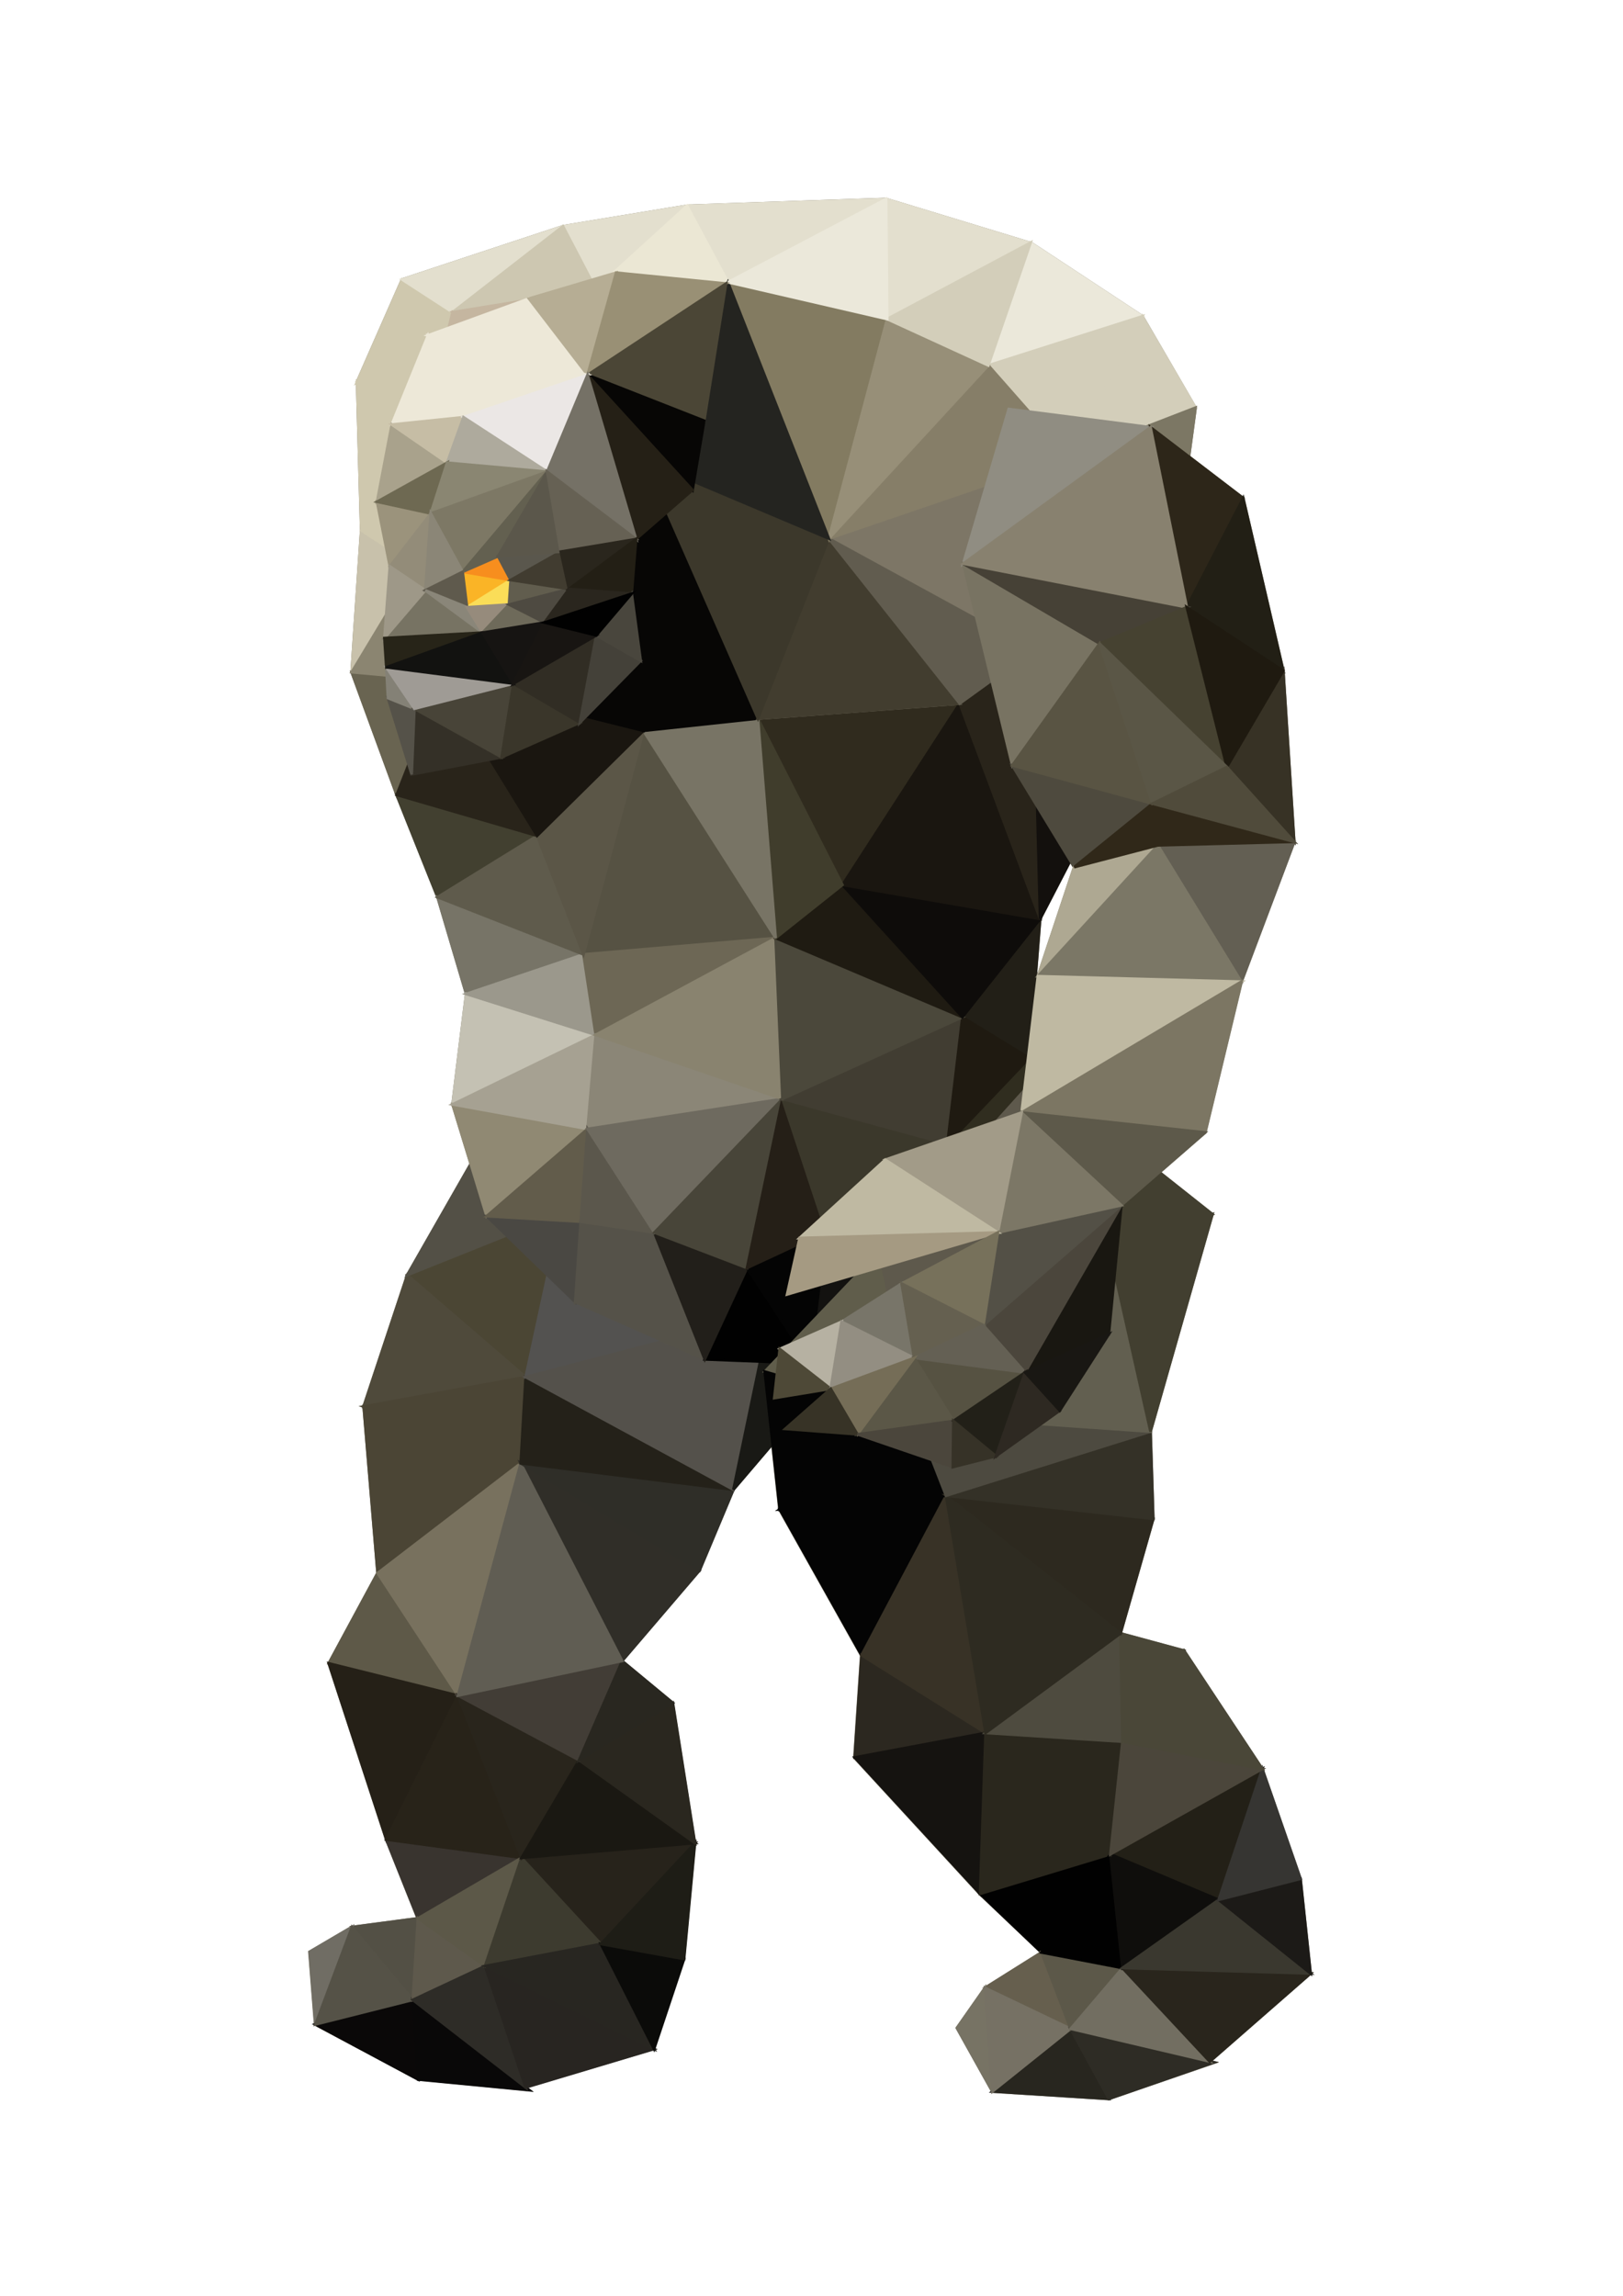 <?xml version="1.0" encoding="utf-8"?>
<svg version="1.1" xmlns="http://www.w3.org/2000/svg" xmlns:xlink="http://www.w3.org/1999/xlink" x="0px" y="0px"
	 width="595.3px" height="841.9px" viewBox="0 0 595.3 841.9" enable-background="new 0 0 595.3 841.9" xml:space="preserve">
	<g id="character">
		<path fill="#787362" stroke-width="1" stroke="#787362" d="M480.7,723.7L477,689l-14-40.3l-28.7-43.3L411,599l12-42l-1-32l22.7-79.7l-19.4-15.4l16.8-14.6l13.3-55.3
			l19.3-51.3l-4-62.7L456,182.7l-19.9-15.2l2.4-17.9L419,116l-41-27l-52.6,28l52.1-28l-52.2-15.9l0.2-0.1l-0.4,0l-0.1,0l0,0l-73,2.5
			L206.5,83l-59,19.5L131,140l1.5,54.5l-3.5,52l16.5,45l15,37.5l10.5,35.5l-5,40.5l6.7,21.8l-23.3,40.7l-16,48.2l5.1,61.1L120.6,610
			l21.1,64.6l11.5,28.9l-24.2,3.2l-15.5,9.1l2.1,26.6l37.7,20.1l40.7,3.9l-1.3-1l47-14l11.1-33.1l4-42.5l-8.1-51.3l-18.6-15.4
			l28.4-33.2l12.4-29.5l14.4-16.9l2.6,24.1l30,53.5l-2.5,37.5l46,50L382,716l-20.7,13L351,743.7l13,23.3l42.7,2.7l38.7-13.3l-1.6-0.4
			L480.7,723.7z M378.3,377.6l3.2-40.6l11.1-21.4l1.4,2.4l-13.3,40L378.3,377.6z"/>
		<polygon fill="#5B543F" stroke-width="1" stroke="#5B543F" points="285.4,410.4 205.8,445 282.5,481.6 285.4,410.4 285.4,410.4 "/>
		<polygon fill="#4B4634" stroke-width="1" stroke="#4B4634" points="205.8,445 149.4,467.6 192.8,505 205.8,445 205.8,445 "/>
		<polygon fill="#4F4A3B" stroke-width="1" stroke="#4F4A3B" points="149.4,467.6 133.4,515.8 192.8,505 149.4,467.6 149.4,467.6 "/>
		<polygon fill="#4B4535" stroke-width="1" stroke="#4B4535" points="133.4,515.8 138.5,576.9 191,536.6 133.4,515.8 133.4,515.8 "/>
		<polygon fill="#5E5948" stroke-width="1" stroke="#5E5948" points="138.5,576.9 120.6,610 168,621.8 138.5,576.9 138.5,576.9 "/>
		<polygon fill="#252017" stroke-width="1" stroke="#252017" points="120.6,610 141.7,674.6 168,621.8 120.6,610 120.6,610 "/>
		<polygon fill="#78715E" stroke-width="1" stroke="#78715E" points="138.5,576.9 191,536.6 168,621.8 138.5,576.9 138.5,576.9 "/>
		<polygon fill="#39342F" stroke-width="1" stroke="#39342F" points="141.7,674.6 153.3,703.5 191.3,681.3 141.7,674.6 141.7,674.6 "/>
		<polygon fill="#535045" stroke-width="1" stroke="#535045" points="153.3,703.5 129.1,706.7 151.4,733.4 153.3,703.5 153.3,703.5 "/>
		<polygon fill="#706D64" stroke-width="1" stroke="#706D64" points="129.1,706.7 113.6,715.8 115.7,742.4 129.1,706.7 129.1,706.7 "/>
		<polygon fill="#0A0808" stroke-width="1" stroke="#0A0808" points="115.7,742.4 153.4,762.6 151.4,733.4 115.7,742.4 115.7,742.4 "/>
		<polygon fill="#555247" stroke-width="1" stroke="#555247" points="129.1,706.7 151.4,733.4 115.7,742.4 129.1,706.7 129.1,706.7 "/>
		<polygon fill="#090808" stroke-width="1" stroke="#090808" points="153.4,762.6 194.1,766.5 151.4,733.4 153.4,762.6 153.4,762.6 "/>
		<polygon fill="#4B4535" stroke-width="1" stroke="#4B4535" points="192.8,505 191,536.6 133.4,515.8 192.8,505 192.8,505 "/>
		<polygon fill="#282319" stroke-width="1" stroke="#282319" points="168,621.8 141.7,674.6 191.3,681.3 168,621.8 168,621.8 "/>
		<polygon fill="#5E594C" stroke-width="1" stroke="#5E594C" points="153.3,703.5 177.9,721 151.4,733.4 153.3,703.5 153.3,703.5 "/>
		<polygon fill="#2E2C27" stroke-width="1" stroke="#2E2C27" points="151.4,733.4 192.8,765.5 177.9,721 151.4,733.4 151.4,733.4 "/>
		<polygon fill="#282521" stroke-width="1" stroke="#282521" points="192.8,765.5 239.9,751.4 177.9,721 192.8,765.5 192.8,765.5 "/>
		<polygon fill="#5C5848" stroke-width="1" stroke="#5C5848" points="191.3,681.3 153.3,703.5 177.9,721 191.3,681.3 191.3,681.3 "/>
		<polygon fill="#27231B" stroke-width="1" stroke="#27231B" points="191.3,681.3 254.9,675.9 220.4,712.9 191.3,681.3 191.3,681.3 "/>
		<polygon fill="#3D3B2F" stroke-width="1" stroke="#3D3B2F" points="220.4,712.9 177.9,721 191.3,681.3 220.4,712.9 220.4,712.9 "/>
		<polygon fill="#282621" stroke-width="1" stroke="#282621" points="177.9,721 239.9,751.4 220.4,712.9 177.9,721 177.9,721 "/>
		<polygon fill="#0B0B09" stroke-width="1" stroke="#0B0B09" points="220.4,712.9 250.9,718.4 239.9,751.4 220.4,712.9 220.4,712.9 "/>
		<polygon fill="#1E1D16" stroke-width="1" stroke="#1E1D16" points="254.9,675.9 250.9,718.4 220.4,712.9 254.9,675.9 254.9,675.9 "/>
		<polygon fill="#29251C" stroke-width="1" stroke="#29251C" points="191.3,681.3 168,621.8 212.4,645.5 191.3,681.3 191.3,681.3 "/>
		<polygon fill="#1A1812" stroke-width="1" stroke="#1A1812" points="191.3,681.3 254.9,675.9 212.4,645.5 191.3,681.3 191.3,681.3 "/>
		<polygon fill="#2A271F" stroke-width="1" stroke="#2A271F" points="212.4,645.5 246.8,624.5 254.9,675.9 212.4,645.5 212.4,645.5 "/>
		<polygon fill="#423D36" stroke-width="1" stroke="#423D36" points="168,621.8 228.2,609.1 212.4,645.5 168,621.8 168,621.8 "/>
		<polygon fill="#292720" stroke-width="1" stroke="#292720" points="228.2,609.1 246.8,624.5 212.4,645.5 228.2,609.1 228.2,609.1 "/>
		<polygon fill="#302E28" stroke-width="1" stroke="#302E28" points="228.2,609.1 256.6,575.9 191,536.6 228.2,609.1 228.2,609.1 "/>
		<polygon fill="#605D53" stroke-width="1" stroke="#605D53" points="228.2,609.1 168,621.8 191,536.6 228.2,609.1 228.2,609.1 "/>
		<polygon fill="#2F2E28" stroke-width="1" stroke="#2F2E28" points="191,536.6 269,546.3 256.6,575.9 191,536.6 191,536.6 "/>
		<polygon fill="#242119" stroke-width="1" stroke="#242119" points="191,536.6 192.8,505 269,546.3 191,536.6 191,536.6 "/>
		<polygon fill="#535250" stroke-width="1" stroke="#535250" points="192.8,505 205.8,445 282.5,481.6 192.8,505 192.8,505 "/>
		<polygon fill="#54514B" stroke-width="1" stroke="#54514B" points="192.8,505 269,546.3 282.5,481.6 192.8,505 192.8,505 "/>
		<polygon fill="#191915" stroke-width="1" stroke="#191915" points="282.5,481.6 322.7,483.3 269,546.3 282.5,481.6 282.5,481.6 "/>
		<polygon fill="#1B1915" stroke-width="1" stroke="#1B1915" points="285.4,410.4 322.7,483.3 282.5,481.6 285.4,410.4 285.4,410.4 "/>
		<polygon fill="#535046" stroke-width="1" stroke="#535046" points="149.4,467.6 182,410.5 205.8,445 149.4,467.6 "/>
		<polygon fill="#CFC8AE" stroke-width="1" stroke="#CFC8AE" points="131,140 147.5,102.5 166,114.5 131,140 131,140 131,140 "/>
		<polygon fill="#E3DFCE" stroke-width="1" stroke="#E3DFCE" points="147.5,102.5 206.5,83 166,114.5 147.5,102.5 147.5,102.5 147.5,102.5 "/>
		<polygon fill="#E3DFCE" stroke-width="1" stroke="#E3DFCE" points="206.5,83 218.5,106 252,75.5 206.5,83 206.5,83 206.5,83 "/>
		<polygon fill="#E3DFCE" stroke-width="1" stroke="#E3DFCE" points="252,75.5 325.5,73 267,103.5 252,75.5 252,75.5 252,75.5 "/>
		<polygon fill="#E3DFCE" stroke-width="1" stroke="#E3DFCE" points="325,73 377.5,89 325.4,117 325,73 325,73 325,73 "/>
		<polygon fill="#EBE8DA" stroke-width="1" stroke="#EBE8DA" points="378,89 419,116 362.5,134 378,89 378,89 378,89 "/>
		<polygon fill="#D3CEBA" stroke-width="1" stroke="#D3CEBA" points="419,116 438.5,149.5 392,167.5 419,116 419,116 419,116 "/>
		<polygon fill="#CFC8AE" stroke-width="1" stroke="#CFC8AE" points="131,140 132.5,194.5 155.5,157 131,140 131,140 131,140 "/>
		<polygon fill="#C8C1AB" stroke-width="1" stroke="#C8C1AB" points="132.5,194.5 129,246.5 152.5,207.5 132.5,194.5 132.5,194.5 132.5,194.5 "/>
		<polygon fill="#696451" stroke-width="1" stroke="#696451" points="129,246.5 145.5,291.5 162,249.5 129,246.5 129,246.5 129,246.5 "/>
		<polygon fill="#424030" stroke-width="1" stroke="#424030" points="145.5,291.5 160.5,329 197,306.5 145.5,291.5 145.5,291.5 145.5,291.5 "/>
		<polygon fill="#777467" stroke-width="1" stroke="#777467" points="160.5,329 171,364.5 214,350 160.5,329 160.5,329 160.5,329 "/>
		<polygon fill="#C4C1B3" stroke-width="1" stroke="#C4C1B3" points="171,364.5 166,405 218.5,379.5 171,364.5 171,364.5 171,364.5 "/>
		<polygon fill="#908973" stroke-width="1" stroke="#908973" points="166,405 178.5,446 215.5,414 166,405 166,405 166,405 "/>
		<polygon fill="#4A4843" stroke-width="1" stroke="#4A4843" points="178.5,446 211,477.5 213,448 178.5,446 178.5,446 178.5,446 "/>
		<polygon fill="#555249" stroke-width="1" stroke="#555249" points="211,477.5 258.5,498.5 240,452 211,477.5 211,477.5 211,477.5 "/>
		<polygon fill="#010101" stroke-width="1" stroke="#010101" points="258.5,498.5 297,500 274,465 258.5,498.5 258.5,498.5 258.5,498.5 "/>
		<polygon fill="#131210" stroke-width="1" stroke="#131210" points="297,500 335,467.5 303,451.5 297,500 297,500 297,500 "/>
		<polygon fill="#27251D" stroke-width="1" stroke="#27251D" points="335,467.5 372.5,460 347.5,419.5 335,467.5 335,467.5 335,467.5 "/>
		<polygon fill="#3B382C" stroke-width="1" stroke="#3B382C" points="372.5,460 405,469.5 399.5,426.5 372.5,460 372.5,460 372.5,460 "/>
		<polygon fill="#302D1F" stroke-width="1" stroke="#302D1F" points="399.5,426.5 377.5,388 347.5,419.5 399.5,426.5 399.5,426.5 399.5,426.5 "/>
		<polygon fill="#3A362C" stroke-width="1" stroke="#3A362C" points="399.5,426.5 347.5,419.5 372.5,460 399.5,426.5 399.5,426.5 399.5,426.5 "/>
		<polygon fill="#221F17" stroke-width="1" stroke="#221F17" points="377.5,388 381.5,337 353,373 377.5,388 377.5,388 377.5,388 "/>
		<polygon fill="#7C7764" stroke-width="1" stroke="#7C7764" points="438.5,149.5 429.5,216 392,167.5 438.5,149.5 438.5,149.5 438.5,149.5 "/>
		<polygon fill="#524C38" stroke-width="1" stroke="#524C38" points="429.5,216 403.5,294.5 379,238.5 429.5,216 429.5,216 429.5,216 "/>
		<polygon fill="#302B1E" stroke-width="1" stroke="#302B1E" points="278,263.5 352,258 309,324.5 278,263.5 278,263.5 278,263.5 "/>
		<polygon fill="#565243" stroke-width="1" stroke="#565243" points="236,268 214,350 284.5,344 236,268 236,268 236,268 "/>
		<polygon fill="#9B988C" stroke-width="1" stroke="#9B988C" points="218.5,379.5 214,350 171,364.5 218.5,379.5 218.5,379.5 218.5,379.5 "/>
		<polygon fill="#A6A192" stroke-width="1" stroke="#A6A192" points="218.5,379.5 166,405 215.5,414 218.5,379.5 218.5,379.5 218.5,379.5 "/>
		<polygon fill="#625C4B" stroke-width="1" stroke="#625C4B" points="215.5,414 213,448 178.5,446 215.5,414 215.5,414 215.5,414 "/>
		<polygon fill="#555249" stroke-width="1" stroke="#555249" points="213,448 211,477.5 240,452 213,448 213,448 213,448 "/>
		<polygon fill="#221F1A" stroke-width="1" stroke="#221F1A" points="240,452 274,465 258.5,498.5 240,452 240,452 240,452 "/>
		<polygon fill="#040404" stroke-width="1" stroke="#040404" points="274,465 303,451.5 297,500 274,465 274,465 274,465 "/>
		<polygon fill="#373429" stroke-width="1" stroke="#373429" points="303,451.5 347.5,419.5 335,467.5 303,451.5 303,451.5 303,451.5 "/>
		<polygon fill="#5F5B4C" stroke-width="1" stroke="#5F5B4C" points="160.5,329 197,306.5 214,350 160.5,329 160.5,329 160.5,329 "/>
		<polygon fill="#29241A" stroke-width="1" stroke="#29241A" points="162,249.5 197,306.5 145.5,291.5 162,249.5 162,249.5 162,249.5 "/>
		<polygon fill="#6D6755" stroke-width="1" stroke="#6D6755" points="218.5,379.5 214,350 284.5,344 218.5,379.5 218.5,379.5 218.5,379.5 "/>
		<polygon fill="#8B8677" stroke-width="1" stroke="#8B8677" points="218.5,379.5 215.5,414 287,403 218.5,379.5 218.5,379.5 218.5,379.5 "/>
		<polygon fill="#5B574C" stroke-width="1" stroke="#5B574C" points="215.5,414 213,448 240,452 215.5,414 215.5,414 215.5,414 "/>
		<polygon fill="#6E6A5F" stroke-width="1" stroke="#6E6A5F" points="215.5,414 287,403 240,452 215.5,414 215.5,414 215.5,414 "/>
		<polygon fill="#484539" stroke-width="1" stroke="#484539" points="240,452 274,465 287,403 240,452 240,452 240,452 "/>
		<polygon fill="#251F17" stroke-width="1" stroke="#251F17" points="274,465 303,451.5 287,403 274,465 274,465 274,465 "/>
		<polygon fill="#3B382B" stroke-width="1" stroke="#3B382B" points="303,451.5 347.5,419.5 287,403 303,451.5 303,451.5 303,451.5 "/>
		<polygon fill="#89836F" stroke-width="1" stroke="#89836F" points="218.5,379.5 284.5,344 287,403 218.5,379.5 218.5,379.5 218.5,379.5 "/>
		<polygon fill="#413D32" stroke-width="1" stroke="#413D32" points="287,403 353,373 347.5,419.5 287,403 287,403 287,403 "/>
		<polygon fill="#1F1A11" stroke-width="1" stroke="#1F1A11" points="353,373 347.5,419.5 377.5,388 353,373 353,373 353,373 "/>
		<polygon fill="#4B483B" stroke-width="1" stroke="#4B483B" points="284.5,344 287,403 353,373 284.5,344 284.5,344 284.5,344 "/>
		<polygon fill="#1F1B12" stroke-width="1" stroke="#1F1B12" points="284.5,344 309,324.5 353,373 284.5,344 284.5,344 284.5,344 "/>
		<polygon fill="#0E0C0A" stroke-width="1" stroke="#0E0C0A" points="309,324.5 381.5,337 353,373 309,324.5 309,324.5 309,324.5 "/>
		<polygon fill="#1A1610" stroke-width="1" stroke="#1A1610" points="309,324.5 352,258 381.5,337 309,324.5 309,324.5 309,324.5 "/>
		<polygon fill="#29241A" stroke-width="1" stroke="#29241A" points="352,258 379,238.5 381.5,337 352,258 352,258 352,258 "/>
		<polygon fill="#13100D" stroke-width="1" stroke="#13100D" points="381.5,337 403.5,294.5 379,238.5 381.5,337 381.5,337 381.5,337 "/>
		<polygon fill="#403D2C" stroke-width="1" stroke="#403D2C" points="284.5,344 278,263.5 309,324.5 284.5,344 284.5,344 284.5,344 "/>
		<polygon fill="#787465" stroke-width="1" stroke="#787465" points="284.5,344 236,268 278,263.5 284.5,344 284.5,344 284.5,344 "/>
		<polygon fill="#5B5647" stroke-width="1" stroke="#5B5647" points="197,306.5 236,268 214,350 197,306.5 197,306.5 197,306.5 "/>
		<polygon fill="#1A1610" stroke-width="1" stroke="#1A1610" points="197,306.5 162,249.5 236,268 197,306.5 197,306.5 197,306.5 "/>
		<polygon fill="#8B8571" stroke-width="1" stroke="#8B8571" points="129,246.5 152.5,207.5 162,249.5 129,246.5 129,246.5 129,246.5 "/>
		<polygon fill="#CFC8AE" stroke-width="1" stroke="#CFC8AE" points="132.5,194.5 155.5,157 152.5,207.5 132.5,194.5 132.5,194.5 132.5,194.5 "/>
		<polygon fill="#CFC8AE" stroke-width="1" stroke="#CFC8AE" points="131,140 166,114.5 155.5,157 131,140 131,140 131,140 "/>
		<polygon fill="#CDC7B1" stroke-width="1" stroke="#CDC7B1" points="166,114.5 218.5,106 206.5,83 166,114.5 166,114.5 166,114.5 "/>
		<polygon fill="#C5B6A0" stroke-width="1" stroke="#C5B6A0" points="166,114.5 155.5,157 236.5,169 166,114.5 166,114.5 166,114.5 "/>
		<polygon fill="#C5B6A0" stroke-width="1" stroke="#C5B6A0" points="166,114.5 218.5,106 236.5,169 166,114.5 166,114.5 166,114.5 "/>
		<polygon fill="#C5B6A0" stroke-width="1" stroke="#C5B6A0" points="155.5,157 236.5,169 152.5,207.5 155.5,157 155.5,157 155.5,157 "/>
		<polygon fill="#C5B6A0" stroke-width="1" stroke="#C5B6A0" points="162,249.5 152.5,207.5 236.5,169 162,249.5 162,249.5 162,249.5 "/>
		<polygon fill="#070605" stroke-width="1" stroke="#070605" points="162,249.5 236,268 236.5,169 162,249.5 162,249.5 162,249.5 "/>
		<polygon fill="#070605" stroke-width="1" stroke="#070605" points="236,268 278,263.5 236.5,169 236,268 236,268 236,268 "/>
		<polygon fill="#7A7566" stroke-width="1" stroke="#7A7566" points="278,263.5 352,258 304,197.5 278,263.5 278,263.5 278,263.5 "/>
		<polygon fill="#423D2F" stroke-width="1" stroke="#423D2F" points="352,258 278,263.5 304,197.5 352,258 352,258 352,258 "/>
		<polygon fill="#7D7666" stroke-width="1" stroke="#7D7666" points="304,197.5 392,167.5 379,238.5 304,197.5 304,197.5 304,197.5 "/>
		<polygon fill="#615C4F" stroke-width="1" stroke="#615C4F" points="304,197.5 352,258 379,238.5 304,197.5 304,197.5 304,197.5 "/>
		<polygon fill="#4C493E" stroke-width="1" stroke="#4C493E" points="392,167.5 379,238.5 429.5,216 392,167.5 392,167.5 392,167.5 "/>
		<polygon fill="#D3CEBA" stroke-width="1" stroke="#D3CEBA" points="392,167.5 362.5,134 419,116 392,167.5 392,167.5 392,167.5 "/>
		<polygon fill="#867E68" stroke-width="1" stroke="#867E68" points="392,167.5 304,197.5 362.5,134 392,167.5 392,167.5 392,167.5 "/>
		<polygon fill="#3C382B" stroke-width="1" stroke="#3C382B" points="304,197.5 236.5,169 278,263.5 304,197.5 304,197.5 304,197.5 "/>
		<polygon fill="#837B61" stroke-width="1" stroke="#837B61" points="304,197.5 267,103.5 325.4,117 304,197.5 304,197.5 304,197.5 "/>
		<polygon fill="#978F78" stroke-width="1" stroke="#978F78" points="304,197.5 325.4,117 362.5,134 304,197.5 304,197.5 304,197.5 "/>
		<polygon fill="#D3CEBA" stroke-width="1" stroke="#D3CEBA" points="325.4,117 378,89 362.5,134 325.4,117 325.4,117 325.4,117 "/>
		<polygon fill="#948B74" stroke-width="1" stroke="#948B74" points="267,103.5 236.5,169 218.5,106 267,103.5 267,103.5 267,103.5 "/>
		<polygon fill="#EBE7D4" stroke-width="1" stroke="#EBE7D4" points="267,103.5 252,75.5 218.5,106 267,103.5 267,103.5 267,103.5 "/>
		<polygon fill="#242420" stroke-width="1" stroke="#242420" points="267,103.5 236.5,169 304,197.5 267,103.5 267,103.5 267,103.5 "/>
		<polygon fill="#EBE8DA" stroke-width="1" stroke="#EBE8DA" points="267,103.5 325,73 325.4,117 267,103.5 "/>
		<polygon fill="#5E594C" stroke-width="1" stroke="#5E594C" points="380.5,394.5 322.5,459 407.5,460.5 380.5,394.5 380.5,394.5 "/>
		<polygon fill="#605D4B" stroke-width="1" stroke="#605D4B" points="322.5,459 280.5,503 335.5,519 322.5,459 322.5,459 "/>
		<polygon fill="#040404" stroke-width="1" stroke="#040404" points="280.5,503 286,553.5 335.5,519 280.5,503 280.5,503 "/>
		<polygon fill="#040404" stroke-width="1" stroke="#040404" points="286,553.5 316,607 347,548.5 286,553.5 286,553.5 "/>
		<polygon fill="#2C2820" stroke-width="1" stroke="#2C2820" points="316,607 313.5,644.5 361.5,635.5 316,607 316,607 "/>
		<polygon fill="#151310" stroke-width="1" stroke="#151310" points="313.5,644.5 359.5,694.5 361.5,635.5 313.5,644.5 313.5,644.5 "/>
		<polygon fill="#383226" stroke-width="1" stroke="#383226" points="316,607 347,548.5 361.5,635.5 316,607 316,607 "/>
		<polygon fill="#010101" stroke-width="1" stroke="#010101" points="359.5,694.5 382,716 407.3,680 359.5,694.5 359.5,694.5 "/>
		<polygon fill="#665F4E" stroke-width="1" stroke="#665F4E" points="382,716 361.3,729 392.7,744 382,716 382,716 "/>
		<polygon fill="#777364" stroke-width="1" stroke="#777364" points="361.3,729 351,743.7 364,767 361.3,729 361.3,729 "/>
		<polygon fill="#28261F" stroke-width="1" stroke="#28261F" points="364,767 406.7,769.7 392.7,744 364,767 364,767 "/>
		<polygon fill="#767164" stroke-width="1" stroke="#767164" points="361.3,729 392.7,744 364,767 361.3,729 361.3,729 "/>
		<polygon fill="#2E2C25" stroke-width="1" stroke="#2E2C25" points="406.7,769.7 445.3,756.3 392.7,744 406.7,769.7 406.7,769.7 "/>
		<polygon fill="#040404" stroke-width="1" stroke="#040404" points="335.5,519 347,548.5 286,553.5 335.5,519 335.5,519 "/>
		<polygon fill="#2A271D" stroke-width="1" stroke="#2A271D" points="361.5,635.5 359.5,694.5 407.3,680 361.5,635.5 361.5,635.5 "/>
		<polygon fill="#5C5849" stroke-width="1" stroke="#5C5849" points="382,716 411.7,721.7 392.7,744 382,716 382,716 "/>
		<polygon fill="#726E61" stroke-width="1" stroke="#726E61" points="392.7,744 443.7,756 411.7,721.7 392.7,744 392.7,744 "/>
		<polygon fill="#29251C" stroke-width="1" stroke="#29251C" points="443.7,756 480.7,723.7 411.7,721.7 443.7,756 443.7,756 "/>
		<polygon fill="#010101" stroke-width="1" stroke="#010101" points="407.3,680 382,716 411.7,721.7 407.3,680 407.3,680 "/>
		<polygon fill="#232017" stroke-width="1" stroke="#232017" points="407.3,680 463,648.7 447,696.7 407.3,680 407.3,680 "/>
		<polygon fill="#0F0E0C" stroke-width="1" stroke="#0F0E0C" points="447,696.7 411.7,721.7 407.3,680 447,696.7 447,696.7 "/>
		<polygon fill="#3A382F" stroke-width="1" stroke="#3A382F" points="411.7,721.7 480.7,723.7 447,696.7 411.7,721.7 411.7,721.7 "/>
		<polygon fill="#1C1A17" stroke-width="1" stroke="#1C1A17" points="447,696.7 477,689 480.7,723.7 447,696.7 447,696.7 "/>
		<polygon fill="#363532" stroke-width="1" stroke="#363532" points="463,648.7 477,689 447,696.7 463,648.7 463,648.7 "/>
		<polygon fill="#2A271D" stroke-width="1" stroke="#2A271D" points="407.3,680 361.5,635.5 411.7,638.7 407.3,680 407.3,680 "/>
		<polygon fill="#4B463B" stroke-width="1" stroke="#4B463B" points="407.3,680 463,648.7 411.7,638.7 407.3,680 407.3,680 "/>
		<polygon fill="#4A4738" stroke-width="1" stroke="#4A4738" points="411.7,638.7 434.3,605.3 463,648.7 411.7,638.7 411.7,638.7 "/>
		<polygon fill="#4E4B3F" stroke-width="1" stroke="#4E4B3F" points="361.5,635.5 411,599 411.7,638.7 361.5,635.5 361.5,635.5 "/>
		<polygon fill="#4A4738" stroke-width="1" stroke="#4A4738" points="411,599 434.3,605.3 411.7,638.7 411,599 411,599 "/>
		<polygon fill="#2D291F" stroke-width="1" stroke="#2D291F" points="411,599 423,557 347,548.5 411,599 411,599 "/>
		<polygon fill="#2E2B21" stroke-width="1" stroke="#2E2B21" points="411,599 361.5,635.5 347,548.5 411,599 411,599 "/>
		<polygon fill="#343127" stroke-width="1" stroke="#343127" points="347,548.5 422,525 423,557 347,548.5 347,548.5 "/>
		<polygon fill="#4D4A40" stroke-width="1" stroke="#4D4A40" points="347,548.5 335.5,519 422,525 347,548.5 347,548.5 "/>
		<polygon fill="#5E594C" stroke-width="1" stroke="#5E594C" points="335.5,519 322.5,459 407.5,460.5 335.5,519 335.5,519 "/>
		<polygon fill="#625F50" stroke-width="1" stroke="#625F50" points="335.5,519 422,525 407.5,460.5 335.5,519 335.5,519 "/>
		<polygon fill="#423F30" stroke-width="1" stroke="#423F30" points="407.5,460.5 444.7,445.3 422,525 407.5,460.5 407.5,460.5 "/>
		<polygon fill="#423F30" stroke-width="1" stroke="#423F30" points="380.5,394.5 444.7,445.3 407.5,460.5 380.5,394.5 380.5,394.5 "/>
		<polygon fill="#908D82" stroke-width="1" stroke="#908D82" points="422,156.7 370,150 353.3,206.7 422,156.7 422,156.7 "/>
		<polygon fill="#787362" stroke-width="1" stroke="#787362" points="353.3,206.7 371.3,280.7 403.3,236 353.3,206.7 353.3,206.7 "/>
		<polygon fill="#4E4A3E" stroke-width="1" stroke="#4E4A3E" points="371.3,280.7 394,318 422.7,294.7 371.3,280.7 371.3,280.7 "/>
		<polygon fill="#2D2619" stroke-width="1" stroke="#2D2619" points="422,156.7 456,182.7 435.3,222.7 422,156.7 422,156.7 "/>
		<polygon fill="#221F15" stroke-width="1" stroke="#221F15" points="456,182.7 470.7,246 435.3,222.7 456,182.7 456,182.7 "/>
		<polygon fill="#373225" stroke-width="1" stroke="#373225" points="470.7,246 474.7,308.7 450,281.3 470.7,246 470.7,246 "/>
		<polygon fill="#635F53" stroke-width="1" stroke="#635F53" points="474.7,308.7 455.3,360 424.7,310 474.7,308.7 474.7,308.7 "/>
		<polygon fill="#AEA892" stroke-width="1" stroke="#AEA892" points="424.7,310 394,318 380.7,358 424.7,310 424.7,310 "/>
		<polygon fill="#7B7766" stroke-width="1" stroke="#7B7766" points="380.7,358 455.3,360 424.7,310 380.7,358 380.7,358 "/>
		<polygon fill="#BFB9A2" stroke-width="1" stroke="#BFB9A2" points="380.7,358 374.7,408 455.3,360 380.7,358 380.7,358 "/>
		<polygon fill="#7C7663" stroke-width="1" stroke="#7C7663" points="455.3,360 442,415.3 374.7,408 455.3,360 455.3,360 "/>
		<polygon fill="#5D594A" stroke-width="1" stroke="#5D594A" points="442,415.3 411.3,442 374.7,408 442,415.3 442,415.3 "/>
		<polygon fill="#191711" stroke-width="1" stroke="#191711" points="411.3,442 406.7,489.3 376,503.3 411.3,442 411.3,442 "/>
		<polygon fill="#4B463C" stroke-width="1" stroke="#4B463C" points="411.3,442 360.7,486 376,503.3 411.3,442 411.3,442 "/>
		<polygon fill="#535046" stroke-width="1" stroke="#535046" points="360.7,486 366,452 411.3,442 360.7,486 360.7,486 "/>
		<polygon fill="#7C7766" stroke-width="1" stroke="#7C7766" points="366,452 374.7,408 411.3,442 366,452 366,452 "/>
		<polygon fill="#A29B88" stroke-width="1" stroke="#A29B88" points="374.7,408 324.7,425.3 366,452 374.7,408 374.7,408 "/>
		<polygon fill="#BFB9A2" stroke-width="1" stroke="#BFB9A2" points="324.7,425.3 293.3,454 366,452 324.7,425.3 324.7,425.3 "/>
		<polygon fill="#A59A82" stroke-width="1" stroke="#A59A82" points="293.3,454 288.7,474.7 366,452 293.3,454 293.3,454 "/>
		<polygon fill="#77715B" stroke-width="1" stroke="#77715B" points="366,452 330.7,470.7 360.7,486 366,452 366,452 "/>
		<polygon fill="#787569" stroke-width="1" stroke="#787569" points="330.7,470.7 308.7,484.7 335.3,498 330.7,470.7 330.7,470.7 "/>
		<polygon fill="#B6B1A2" stroke-width="1" stroke="#B6B1A2" points="308.7,484.7 286,494.7 304.7,509.3 308.7,484.7 308.7,484.7 "/>
		<polygon fill="#4E4937" stroke-width="1" stroke="#4E4937" points="286,494.7 284,512.7 304.7,509.3 286,494.7 286,494.7 "/>
		<polygon fill="#938E82" stroke-width="1" stroke="#938E82" points="304.7,509.3 308.7,484.7 335.3,498 304.7,509.3 304.7,509.3 "/>
		<polygon fill="#656050" stroke-width="1" stroke="#656050" points="335.3,498 330.7,470.7 360.7,486 335.3,498 335.3,498 "/>
		<polygon fill="#565242" stroke-width="1" stroke="#565242" points="376,503.3 349.7,521.1 335.3,498 376,503.3 376,503.3 "/>
		<polygon fill="#646054" stroke-width="1" stroke="#646054" points="335.3,498 360.7,486 376,503.3 335.3,498 335.3,498 "/>
		<polygon fill="#5B5747" stroke-width="1" stroke="#5B5747" points="349.7,521.1 314.5,526 335.3,498 349.7,521.1 349.7,521.1 "/>
		<polygon fill="#756D57" stroke-width="1" stroke="#756D57" points="304.7,509.3 335.3,498 314.5,526 304.7,509.3 304.7,509.3 "/>
		<polygon fill="#373326" stroke-width="1" stroke="#373326" points="304.7,509.3 288,524 314.5,526 304.7,509.3 304.7,509.3 "/>
		<polygon fill="#4B463C" stroke-width="1" stroke="#4B463C" points="314.5,526 349.5,538 349.7,521.1 314.5,526 314.5,526 "/>
		<polygon fill="#222018" stroke-width="1" stroke="#222018" points="349.7,521.1 376,503.3 365.3,534 349.7,521.1 349.7,521.1 "/>
		<polygon fill="#363227" stroke-width="1" stroke="#363227" points="349.7,521.1 349.5,538 365.3,534 349.7,521.1 349.7,521.1 "/>
		<polygon fill="#2E2922" stroke-width="1" stroke="#2E2922" points="365.3,534 388.7,517.3 376,503.3 365.3,534 365.3,534 "/>
		<polygon fill="#191713" stroke-width="1" stroke="#191713" points="376,503.3 406.7,489.3 388.7,517.3 376,503.3 376,503.3 "/>
		<polygon fill="#464136" stroke-width="1" stroke="#464136" points="403.3,236 435.3,222.7 353.3,206.7 403.3,236 403.3,236 "/>
		<polygon fill="#88816F" stroke-width="1" stroke="#88816F" points="353.3,206.7 422,156.7 435.3,222.7 353.3,206.7 353.3,206.7 "/>
		<polygon fill="#464231" stroke-width="1" stroke="#464231" points="435.3,222.7 403.3,236 450,281.3 435.3,222.7 435.3,222.7 "/>
		<polygon fill="#1F1A10" stroke-width="1" stroke="#1F1A10" points="435.3,222.7 470.7,246 450,281.3 435.3,222.7 435.3,222.7 "/>
		<polygon fill="#595443" stroke-width="1" stroke="#595443" points="403.3,236 371.3,280.7 422.7,294.7 403.3,236 403.3,236 "/>
		<polygon fill="#302819" stroke-width="1" stroke="#302819" points="422.7,294.7 394,318 424.7,310 422.7,294.7 422.7,294.7 "/>
		<polygon fill="#302819" stroke-width="1" stroke="#302819" points="422.7,294.7 424.7,310 474.7,308.7 422.7,294.7 422.7,294.7 "/>
		<polygon fill="#5A5646" stroke-width="1" stroke="#5A5646" points="403.3,236 422.7,294.7 450,281.3 403.3,236 403.3,236 "/>
		<polygon fill="#504B3B" stroke-width="1" stroke="#504B3B" points="474.7,308.7 450,281.3 422.7,294.7 474.7,308.7 474.7,308.7 "/>
		<polygon fill="#EDE8D8" stroke-width="1" stroke="#EDE8D8" points="157,123 215.5,137.5 194,109.5 157,123 157,123 "/>
		<polygon fill="#B6AD94" stroke-width="1" stroke="#B6AD94" points="194,109.5 226,100 215.5,137.5 194,109.5 194,109.5 "/>
		<polygon fill="#777363" stroke-width="1" stroke="#777363" points="141,234 156,216.5 177,232 141,234 141,234 "/>
		<polygon fill="#EDE8D8" stroke-width="1" stroke="#EDE8D8" points="157,123 143.7,155.7 170,153 157,123 157,123 "/>
		<polygon fill="#A9A28C" stroke-width="1" stroke="#A9A28C" points="143.7,155.7 138.3,184 164,169.7 143.7,155.7 143.7,155.7 "/>
		<polygon fill="#9B937C" stroke-width="1" stroke="#9B937C" points="138.3,184 143,207.7 158,188.3 138.3,184 138.3,184 "/>
		<polygon fill="#999075" stroke-width="1" stroke="#999075" points="226,100 266.3,104 215.5,137.5 226,100 226,100 "/>
		<polygon fill="#4B4636" stroke-width="1" stroke="#4B4636" points="215.5,137.5 266.3,104 258.3,154.3 215.5,137.5 215.5,137.5 "/>
		<polygon fill="#070605" stroke-width="1" stroke="#070605" points="215.5,137.5 254,179.7 258.3,154.3 215.5,137.5 215.5,137.5 "/>
		<polygon fill="#EDE8D8" stroke-width="1" stroke="#EDE8D8" points="215.5,137.5 170,153 157,123 215.5,137.5 215.5,137.5 "/>
		<polygon fill="#252016" stroke-width="1" stroke="#252016" points="215.5,137.5 254,179.7 233.3,197.7 215.5,137.5 215.5,137.5 "/>
		<polygon fill="#C6BDA5" stroke-width="1" stroke="#C6BDA5" points="170,153 164,169.7 143.7,155.7 170,153 170,153 "/>
		<polygon fill="#FAB426" stroke-width="1" stroke="#FAB426" points="169.7,209.7 171.3,222.7 187.3,212.7 169.7,209.7 169.7,209.7 "/>
		<polygon fill="#F78E1E" stroke-width="1" stroke="#F78E1E" points="169.7,209.7 182.7,204 187.3,212.7 169.7,209.7 169.7,209.7 "/>
		<polygon fill="#FADD58" stroke-width="1" stroke="#FADD58" points="171.3,222.7 187.3,212.7 186.7,221.7 171.3,222.7 171.3,222.7 "/>
		<polygon fill="#EBE7E5" stroke-width="1" stroke="#EBE7E5" points="215.5,137.5 170,153 200.7,173 215.5,137.5 215.5,137.5 "/>
		<polygon fill="#AEAA9D" stroke-width="1" stroke="#AEAA9D" points="164,169.7 170,153 200.7,173 164,169.7 164,169.7 "/>
		<polygon fill="#6E6952" stroke-width="1" stroke="#6E6952" points="158,188.3 138.3,184 164,169.7 158,188.3 158,188.3 "/>
		<polygon fill="#938C79" stroke-width="1" stroke="#938C79" points="156,216.5 158,188.3 143,207.7 156,216.5 156,216.5 "/>
		<polygon fill="#9E9888" stroke-width="1" stroke="#9E9888" points="143,207.7 141,234 156,216.5 143,207.7 143,207.7 "/>
		<polygon fill="#8A8672" stroke-width="1" stroke="#8A8672" points="158,188.3 200.7,173 164,169.7 158,188.3 158,188.3 "/>
		<polygon fill="#7D7865" stroke-width="1" stroke="#7D7865" points="158,188.3 169.7,209.7 200.7,173 158,188.3 158,188.3 "/>
		<polygon fill="#636050" stroke-width="1" stroke="#636050" points="169.7,209.7 182.7,204 200.7,173 169.7,209.7 169.7,209.7 "/>
		<polygon fill="#5A574D" stroke-width="1" stroke="#5A574D" points="182.7,204 187.3,212.7 205.7,202.3 182.7,204 182.7,204 "/>
		<polygon fill="#615D4E" stroke-width="1" stroke="#615D4E" points="187.3,212.7 208.7,216 186.7,221.7 187.3,212.7 187.3,212.7 "/>
		<polygon fill="#8B8677" stroke-width="1" stroke="#8B8677" points="169.7,209.7 156,216.5 158,188.3 169.7,209.7 169.7,209.7 "/>
		<polygon fill="#5F5A4D" stroke-width="1" stroke="#5F5A4D" points="169.7,209.7 156,216.5 171.3,222.7 169.7,209.7 169.7,209.7 "/>
		<polygon fill="#8A8679" stroke-width="1" stroke="#8A8679" points="156,216.5 177,232 171.3,222.7 156,216.5 156,216.5 "/>
		<polygon fill="#968B7C" stroke-width="1" stroke="#968B7C" points="171.3,222.7 177,232 186.7,221.7 171.3,222.7 171.3,222.7 "/>
		<polygon fill="#6E6A5A" stroke-width="1" stroke="#6E6A5A" points="177,232 199.7,228.3 186.7,221.7 177,232 177,232 "/>
		<polygon fill="#4E4A41" stroke-width="1" stroke="#4E4A41" points="186.7,221.7 199.7,228.3 208.7,216 186.7,221.7 186.7,221.7 "/>
		<polygon fill="#413C30" stroke-width="1" stroke="#413C30" points="187.3,212.7 205.7,202.3 208.7,216 187.3,212.7 187.3,212.7 "/>
		<polygon fill="#5B574B" stroke-width="1" stroke="#5B574B" points="182.7,204 200.7,173 205.7,202.3 182.7,204 182.7,204 "/>
		<polygon fill="#757166" stroke-width="1" stroke="#757166" points="200.7,173 215.5,137.5 233.3,197.7 200.7,173 200.7,173 "/>
		<polygon fill="#666154" stroke-width="1" stroke="#666154" points="200.7,173 205.7,202.3 233.3,197.7 200.7,173 200.7,173 "/>
		<polygon fill="#2A261D" stroke-width="1" stroke="#2A261D" points="205.7,202.3 208.7,216 233.3,197.7 205.7,202.3 205.7,202.3 "/>
		<polygon fill="#231F15" stroke-width="1" stroke="#231F15" points="233.3,197.7 231.7,217.7 208.7,216 233.3,197.7 233.3,197.7 "/>
		<polygon fill="#2A261E" stroke-width="1" stroke="#2A261E" points="199.7,228.3 208.7,216 231.7,217.7 199.7,228.3 199.7,228.3 "/>
		<polygon fill="#343027" stroke-width="1" stroke="#343027" points="151,284 184,277.7 152,259.9 151,284 151,284 "/>
		<polygon fill="#555249" stroke-width="1" stroke="#555249" points="151,284 142.3,256 152,259.9 151,284 151,284 "/>
		<polygon fill="#848176" stroke-width="1" stroke="#848176" points="142.3,256 141.7,244.7 152,259.9 142.3,256 142.3,256 "/>
		<polygon fill="#484438" stroke-width="1" stroke="#484438" points="152,259.9 188.3,250.7 184,277.7 152,259.9 152,259.9 "/>
		<polygon fill="#3A362A" stroke-width="1" stroke="#3A362A" points="184,277.7 212.7,265 188.3,250.7 184,277.7 184,277.7 "/>
		<polygon fill="#9F9B95" stroke-width="1" stroke="#9F9B95" points="188.3,250.7 141.7,244.7 152,259.9 188.3,250.7 188.3,250.7 "/>
		<polygon fill="#312D24" stroke-width="1" stroke="#312D24" points="188.3,250.7 218.7,233 212.7,265 188.3,250.7 188.3,250.7 "/>
		<polygon fill="#444139" stroke-width="1" stroke="#444139" points="212.7,265 235,242.3 218.7,233 212.7,265 212.7,265 "/>
		<polygon fill="#49463D" stroke-width="1" stroke="#49463D" points="218.7,233 231.7,217.7 235,242.3 218.7,233 218.7,233 "/>
		<polygon fill="#272418" stroke-width="1" stroke="#272418" points="141.7,244.7 141,234 177,232 141.7,244.7 141.7,244.7 "/>
		<polygon fill="#121210" stroke-width="1" stroke="#121210" points="141.7,244.7 188.3,250.7 177,232 141.7,244.7 141.7,244.7 "/>
		<polygon fill="#161412" stroke-width="1" stroke="#161412" points="177,232 188.3,250.7 199.7,228.3 177,232 177,232 "/>
		<polygon fill="#181512" stroke-width="1" stroke="#181512" points="188.3,250.7 218.7,233 199.7,228.3 188.3,250.7 188.3,250.7 "/>
		<polygon fill="#010101" stroke-width="1" stroke="#010101" points="199.7,228.3 218.7,233 231.7,217.7 199.7,228.3 199.7,228.3 "/>
	</g>
</svg>
